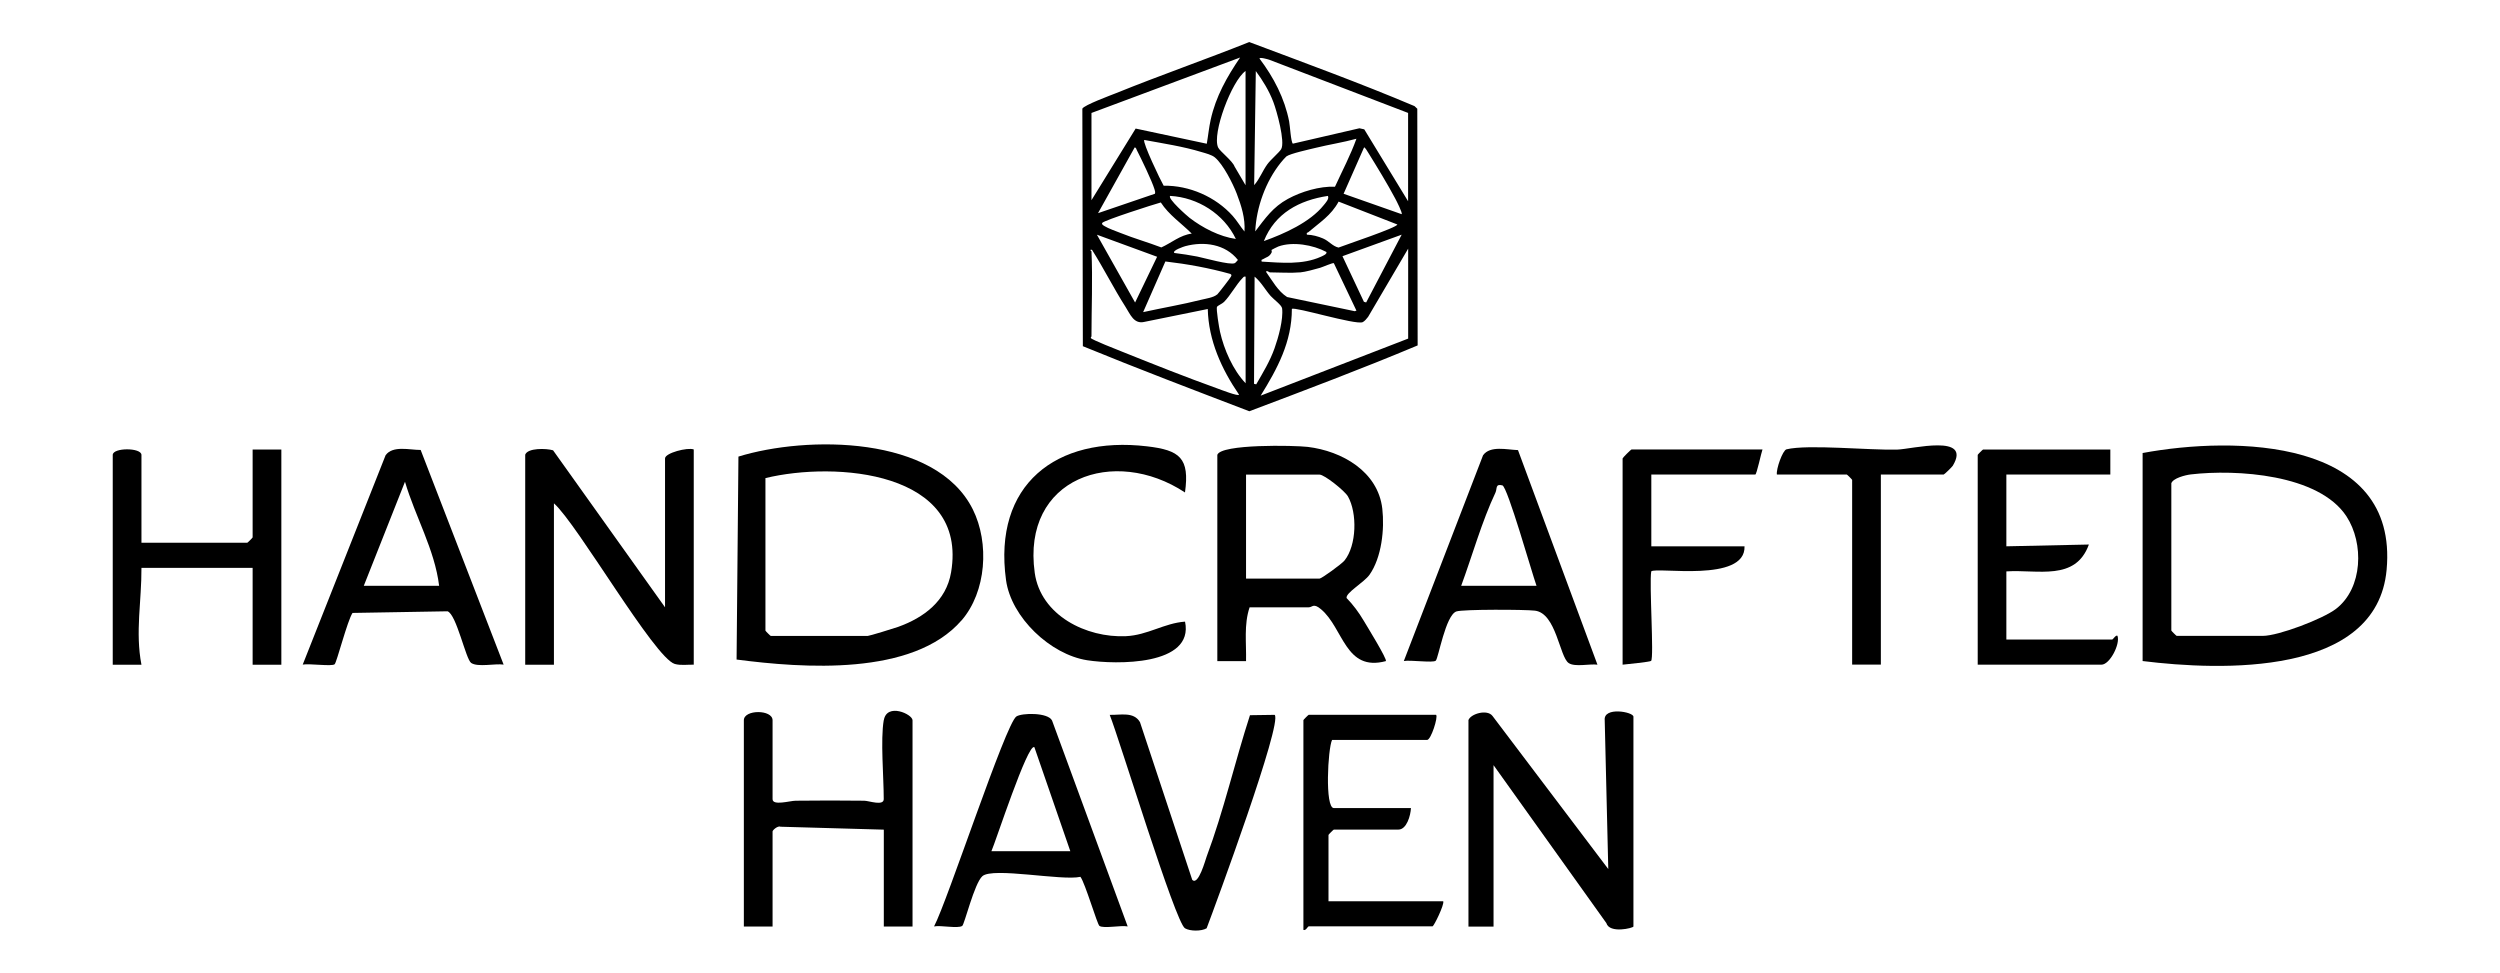 <?xml version="1.0" encoding="UTF-8"?>
<svg id="Layer_1" xmlns="http://www.w3.org/2000/svg" version="1.1" viewBox="0 0 350.81 136.48">
  <!-- Generator: Adobe Illustrator 29.3.0, SVG Export Plug-In . SVG Version: 2.1.0 Build 146)  -->
  <path d="M198.93,48.47c-7.79,3.27-15.71,6.25-23.62,9.24-7.81-2.99-15.63-5.96-23.36-9.13l-.07-33.33c.22-.49,3.98-1.88,4.76-2.19,6.17-2.5,12.48-4.69,18.66-7.16,7.76,2.92,15.56,5.76,23.19,8.99l.39.37.05,33.22ZM153.16,15.85v12.24l6.2-10.05,9.98,2.13c.2-1.13.3-2.26.55-3.38.72-3.25,2.28-6.01,4.13-8.72l-20.86,7.78ZM197.6,15.85l-19.5-7.47c-.16-.05-1.36-.41-1.36-.16,1.98,2.62,3.53,5.58,4.16,8.83.12.6.24,2.89.52,3.11l9.34-2.16.68.15,6.15,10.09v-12.39ZM174.78,25.98V9.96c-1.95,1.39-4.73,8.8-3.85,10.73.25.55,2.02,1.87,2.31,2.68l1.54,2.62ZM175.99,25.98c.77-.87,1.16-1.98,1.84-2.92.47-.66,1.68-1.67,1.95-2.13.59-1.04-.63-5.39-1.1-6.62-.59-1.56-1.47-3-2.46-4.34l-.23,16.02ZM176.14,32.47c1.4-1.83,2.48-3.42,4.58-4.56,1.89-1.03,4.47-1.8,6.61-1.71,1.02-2.23,2.19-4.44,3.01-6.73-1.89.52-3.84.81-5.74,1.28-.85.21-3.56.8-4.09,1.2-.15.12-.63.68-.79.88-2.12,2.64-3.42,6.25-3.58,9.63ZM170.49,22.1c-.45-.38-1.3-.59-1.88-.76-2.54-.78-5.43-1.22-8.04-1.7-.29.29,2.29,5.7,2.72,6.42,3.59-.06,7.29,1.56,9.68,4.23.62.69,1.07,1.49,1.66,2.2.13-1.85-.44-3.63-1.09-5.33-.54-1.41-1.9-4.09-3.04-5.05ZM162.07,27.17c.06-.2,0-.4-.06-.59-.35-1.17-1.87-4.32-2.49-5.52-.07-.14-.09-.36-.3-.37l-5.14,9.22,8-2.73ZM196.69,30.06c.14-.18-.73-1.87-.9-2.19-1.1-2.07-2.56-4.46-3.81-6.47-.08-.13-.46-.79-.57-.71l-2.87,6.5,8.16,2.87ZM173.42,33.53c-1.68-3.51-5.35-5.83-9.22-6.04-.41.36,2.41,2.84,2.73,3.08,1.81,1.39,4.2,2.64,6.49,2.96ZM185.75,28.79c.26-.33.8-.87.59-1.3-4.02.61-7.43,2.43-8.99,6.34,2.83-1.01,6.49-2.64,8.4-5.04ZM183.39,32.93c.74.01,1.59.24,2.26.53.86.37,1.33,1.09,2.18,1.28.95-.38,8.24-2.8,8.25-3.24l-8.24-3.21c-1.04,1.94-2.68,2.95-4.26,4.3-.11.09-.28,0-.19.35ZM167.22,32.77c-1.45-1.45-3.2-2.61-4.33-4.36-1,.27-7.94,2.5-8.21,2.86-.16.21.21.4.35.48.46.3,1.65.72,2.23.95,1.87.75,3.82,1.3,5.7,2.02,1.39-.62,2.65-1.74,4.27-1.94ZM153.92,32.93l5.36,9.52,3.09-6.42-8.46-3.1ZM191.7,42.45l4.99-9.52-8.31,3.02,3.01,6.4.31.09ZM164.8,35.5c1.07.14,2.15.29,3.2.5.98.2,4.61,1.23,5.26.93.16-.07.31-.33.45-.45-1.76-2.24-4.75-2.64-7.38-1.94-.18.05-1.9.61-1.54.96ZM186.11,35.35c-1.85-.99-4.72-1.49-6.73-.76-.12.04-.91.44-.95.48-.03.03.08.25,0,.38-.34.63-.71.61-1.2.92-.15.1-.27-.01-.19.34,2.73.16,5.74.48,8.31-.68.17-.08.97-.39.76-.68ZM197.6,47.51v-12.62l-5.62,9.57c-.18.24-.5.63-.77.75-1.01.42-9.58-2.22-9.93-1.86,0,4.62-2.03,8.38-4.38,12.17l20.71-8.01ZM153.16,35.27c.18,3.88,0,8.03,0,11.94,0,.04-.14.13-.08.23.09.22,3.75,1.66,4.31,1.88,4.43,1.78,9.03,3.61,13.52,5.22.23.08,2.96,1.15,2.95.83-2.44-3.57-4.28-7.6-4.38-12.01l-8.86,1.8c-1.51.38-2.01-1.05-2.69-2.11-1.66-2.6-3.05-5.4-4.7-8-.46-.04-.08.16-.07.23ZM170.79,41.34c.17-.15,1.86-2.33,1.94-2.52.09-.2.12-.24-.08-.38-2.99-.84-6.04-1.39-9.12-1.75l-3.12,7.11c2.71-.6,5.47-1.06,8.16-1.74.66-.16,1.72-.31,2.21-.73ZM182.41,38.22c-1.29.12-2.9,0-4.23,0-.08,0-.41-.33-.53-.08.87,1.22,1.67,2.72,2.96,3.54l9.5,1.99.23-.08-3.17-6.66c-.14-.09-1.55.54-1.93.65-.81.23-2.02.57-2.83.65ZM174.78,38.82c-.26-.06-.3.08-.45.23-.87.89-1.65,2.39-2.57,3.32-.25.25-.88.51-.98.68-.16.26.3,2.99.42,3.51.56,2.5,1.82,5.37,3.59,7.22v-14.96ZM176.28,53.93c.95-1.65,1.93-3.25,2.57-5.06.53-1.48,1.25-4.06,1.06-5.6-.06-.46-1.18-1.26-1.6-1.73-.78-.88-1.34-1.97-2.26-2.72l-.08,15.04.3.07Z"/>
  <g>
    <path d="M134.92,87.06c-6.82,7.86-22.26,6.7-31.56,5.49l.26-28.48c9.56-2.95,27.69-3.02,32.89,7.41,2.35,4.71,1.91,11.56-1.59,15.59ZM107.41,67.1v21.39c0,.05.7.75.75.75h13.59c.22,0,3.69-1.06,4.27-1.27,3.62-1.3,6.76-3.63,7.44-7.66,2.41-14.21-16.24-15.61-26.05-13.22Z"/>
    <path d="M300.66,92.76v-29.19c12.84-2.39,35.94-2.15,34.24,16.38-1.37,15.02-23.34,14.16-34.24,12.81ZM304.69,67.85v20.63c0,.05.7.75.75.75h12.08c2.2,0,8.47-2.39,10.29-3.8,3.76-2.91,3.93-9.19,1.45-12.98-3.88-5.92-15.47-6.62-21.82-5.88-.77.09-2.54.53-2.76,1.27Z"/>
    <path d="M73.69,63.83c.31-1.01,3.01-.92,3.92-.64l15.71,22.03v-20.89c0-.77,3.18-1.59,4.03-1.26v30.2c-.87-.02-1.81.14-2.66-.1-2.85-.83-13.66-19.63-16.96-22.54v22.65h-4.03v-29.44Z"/>
    <path d="M170.82,63.83c.49-1.55,10.82-1.34,12.69-1.12,4.8.58,9.86,3.45,10.46,8.67.33,2.88-.09,6.86-1.8,9.28-.76,1.07-3.38,2.54-3.21,3.26.93.96,1.71,2.01,2.39,3.16.38.64,3.36,5.47,3.12,5.69-5.71,1.53-5.93-4.61-9.1-7.28-1.08-.91-1.19-.27-1.72-.27h-8.3c-.82,2.43-.44,5.02-.5,7.55h-4.03v-28.94ZM174.85,81.19h10.32c.28,0,3.12-2.06,3.5-2.54,1.71-2.13,1.8-6.66.48-8.99-.45-.79-3.31-3.06-3.98-3.06h-10.32v14.59Z"/>
    <path d="M206.05,101.07c.28-.89,2.62-1.6,3.38-.61l16.25,21.49-.5-20.88c-.21-1.95,4.03-1.18,4.03-.5v29.44c0,.21-3.36,1.04-3.8-.48l-15.83-22.16v22.65h-3.52v-28.94Z"/>
    <path d="M124.02,101.07c.42-2.5,4.03-.85,4.03,0v28.94h-4.03v-13.59l-14.47-.41c-.4-.19-1.14.48-1.14.66v13.34h-4.03v-28.94c0-1.53,4.03-1.53,4.03,0v11.07c0,.96,2.42.23,3.24.22,3.19-.04,6.43-.04,9.62,0,.68.01,2.74.78,2.74-.23,0-3.11-.47-8.3,0-11.07Z"/>
    <path d="M19.85,76.16h14.85c.05,0,.75-.7.75-.75v-12.33h4.03v30.2h-4.03v-13.59h-15.6c.03,4.6-.89,9.02,0,13.59h-4.03v-29.44c0-1.05,4.03-1.05,4.03,0v12.33Z"/>
    <path d="M59.03,63.14l11.64,30.12c-1.2-.18-3.61.4-4.55-.23-.76-.51-2.06-6.82-3.32-7.25l-13.33.23c-.71,1.04-2.22,6.95-2.51,7.2-.39.34-3.58-.13-4.48.05l11.63-29.38c1.02-1.4,3.34-.74,4.91-.74ZM51.05,82.2h10.57c-.62-5.08-3.35-9.71-4.79-14.6l-5.78,14.6Z"/>
    <path d="M213.01,63.16l11.15,30.11c-1.1-.15-3.17.37-4.04-.23-1.28-.86-1.74-6.99-4.73-7.35-1.4-.17-10.11-.2-11.02.11-1.53.52-2.53,6.6-2.9,6.91-.39.34-3.58-.13-4.48.05l11.12-28.88c1.01-1.39,3.34-.77,4.9-.72ZM205.04,82.2h10.57c-.63-1.74-4.07-13.91-4.79-14.09-1.02-.26-.71.46-.97,1.01-1.9,4.02-3.26,8.87-4.81,13.08Z"/>
    <path d="M158.24,130c-.95-.19-3.35.33-3.96-.07-.31-.2-2-6-2.67-6.89-2.58.59-12.31-1.39-13.76-.09-1.13,1-2.51,6.78-2.83,6.98-.63.4-3-.12-3.95.07,1.89-3.57,10.03-28.43,11.55-29.46.75-.51,4.45-.59,5.01.57l10.61,28.89ZM150.19,119.44l-5.04-14.59c-.91-.68-5.5,13.46-6.03,14.59h11.07Z"/>
    <path d="M296.13,63.07v3.52h-14.59v10.07l11.58-.25c-1.88,5.18-7.15,3.48-11.58,3.77v9.56h14.85c.11,0,.57-.75.75-.5.39,1.14-1.08,4.03-2.26,4.03h-17.36v-29.44c0-.05.7-.75.75-.75h17.87Z"/>
    <path d="M166.29,69.11c-9.92-6.56-22.96-2.08-21.09,11.28.84,5.97,7.25,9.14,12.8,8.88,3.04-.14,5.37-1.83,8.29-2.04,1.3,6.22-9.73,6.04-13.72,5.42-5.17-.8-10.68-6.01-11.4-11.25-1.84-13.37,7-20.27,19.78-18.77,4.61.54,6.01,1.63,5.33,6.49Z"/>
    <path d="M201.52,100.31c.31.29-.72,3.52-1.26,3.52h-13.34c-.59,1.23-1.03,9.56.25,9.56h10.82c-.04,1.01-.59,3.02-1.76,3.02h-9.06c-.05,0-.75.7-.75.75v9.31h16.1c.19.44-1.31,3.52-1.51,3.52h-17.36c-.15,0-.39.64-.75.5v-29.44c0-.05.7-.75.75-.75h17.87Z"/>
    <path d="M167.3,123.46c.86.9,1.87-2.88,2.02-3.26,2.38-6.35,3.98-13.36,6.08-19.84l3.47-.05c1.12,1.11-8.26,26.55-9.55,29.95-.72.43-2.32.43-3.04,0-1.36-.82-9.16-26.43-10.56-29.95,1.49.05,3.37-.49,4.25,1.03l7.33,22.12Z"/>
    <path d="M247.32,63.07c-.17.44-.82,3.52-1.01,3.52h-14.59v10.07h13.08c.18,5.16-12.41,2.85-13.09,3.52-.3,1.68.41,12.11-.02,12.56-.14.14-3.36.46-4,.53v-28.94c0-.09,1.17-1.26,1.26-1.26h18.37Z"/>
    <path d="M263.93,66.59v26.67h-4.03v-25.92c0-.05-.7-.75-.75-.75h-9.81c-.13-.75.81-3.41,1.35-3.54,3.01-.73,11.69.15,15.53.04,2.08-.06,10.53-2.28,7.8,2.27-.12.19-1.19,1.23-1.28,1.23h-8.81Z"/>
  </g>
</svg>